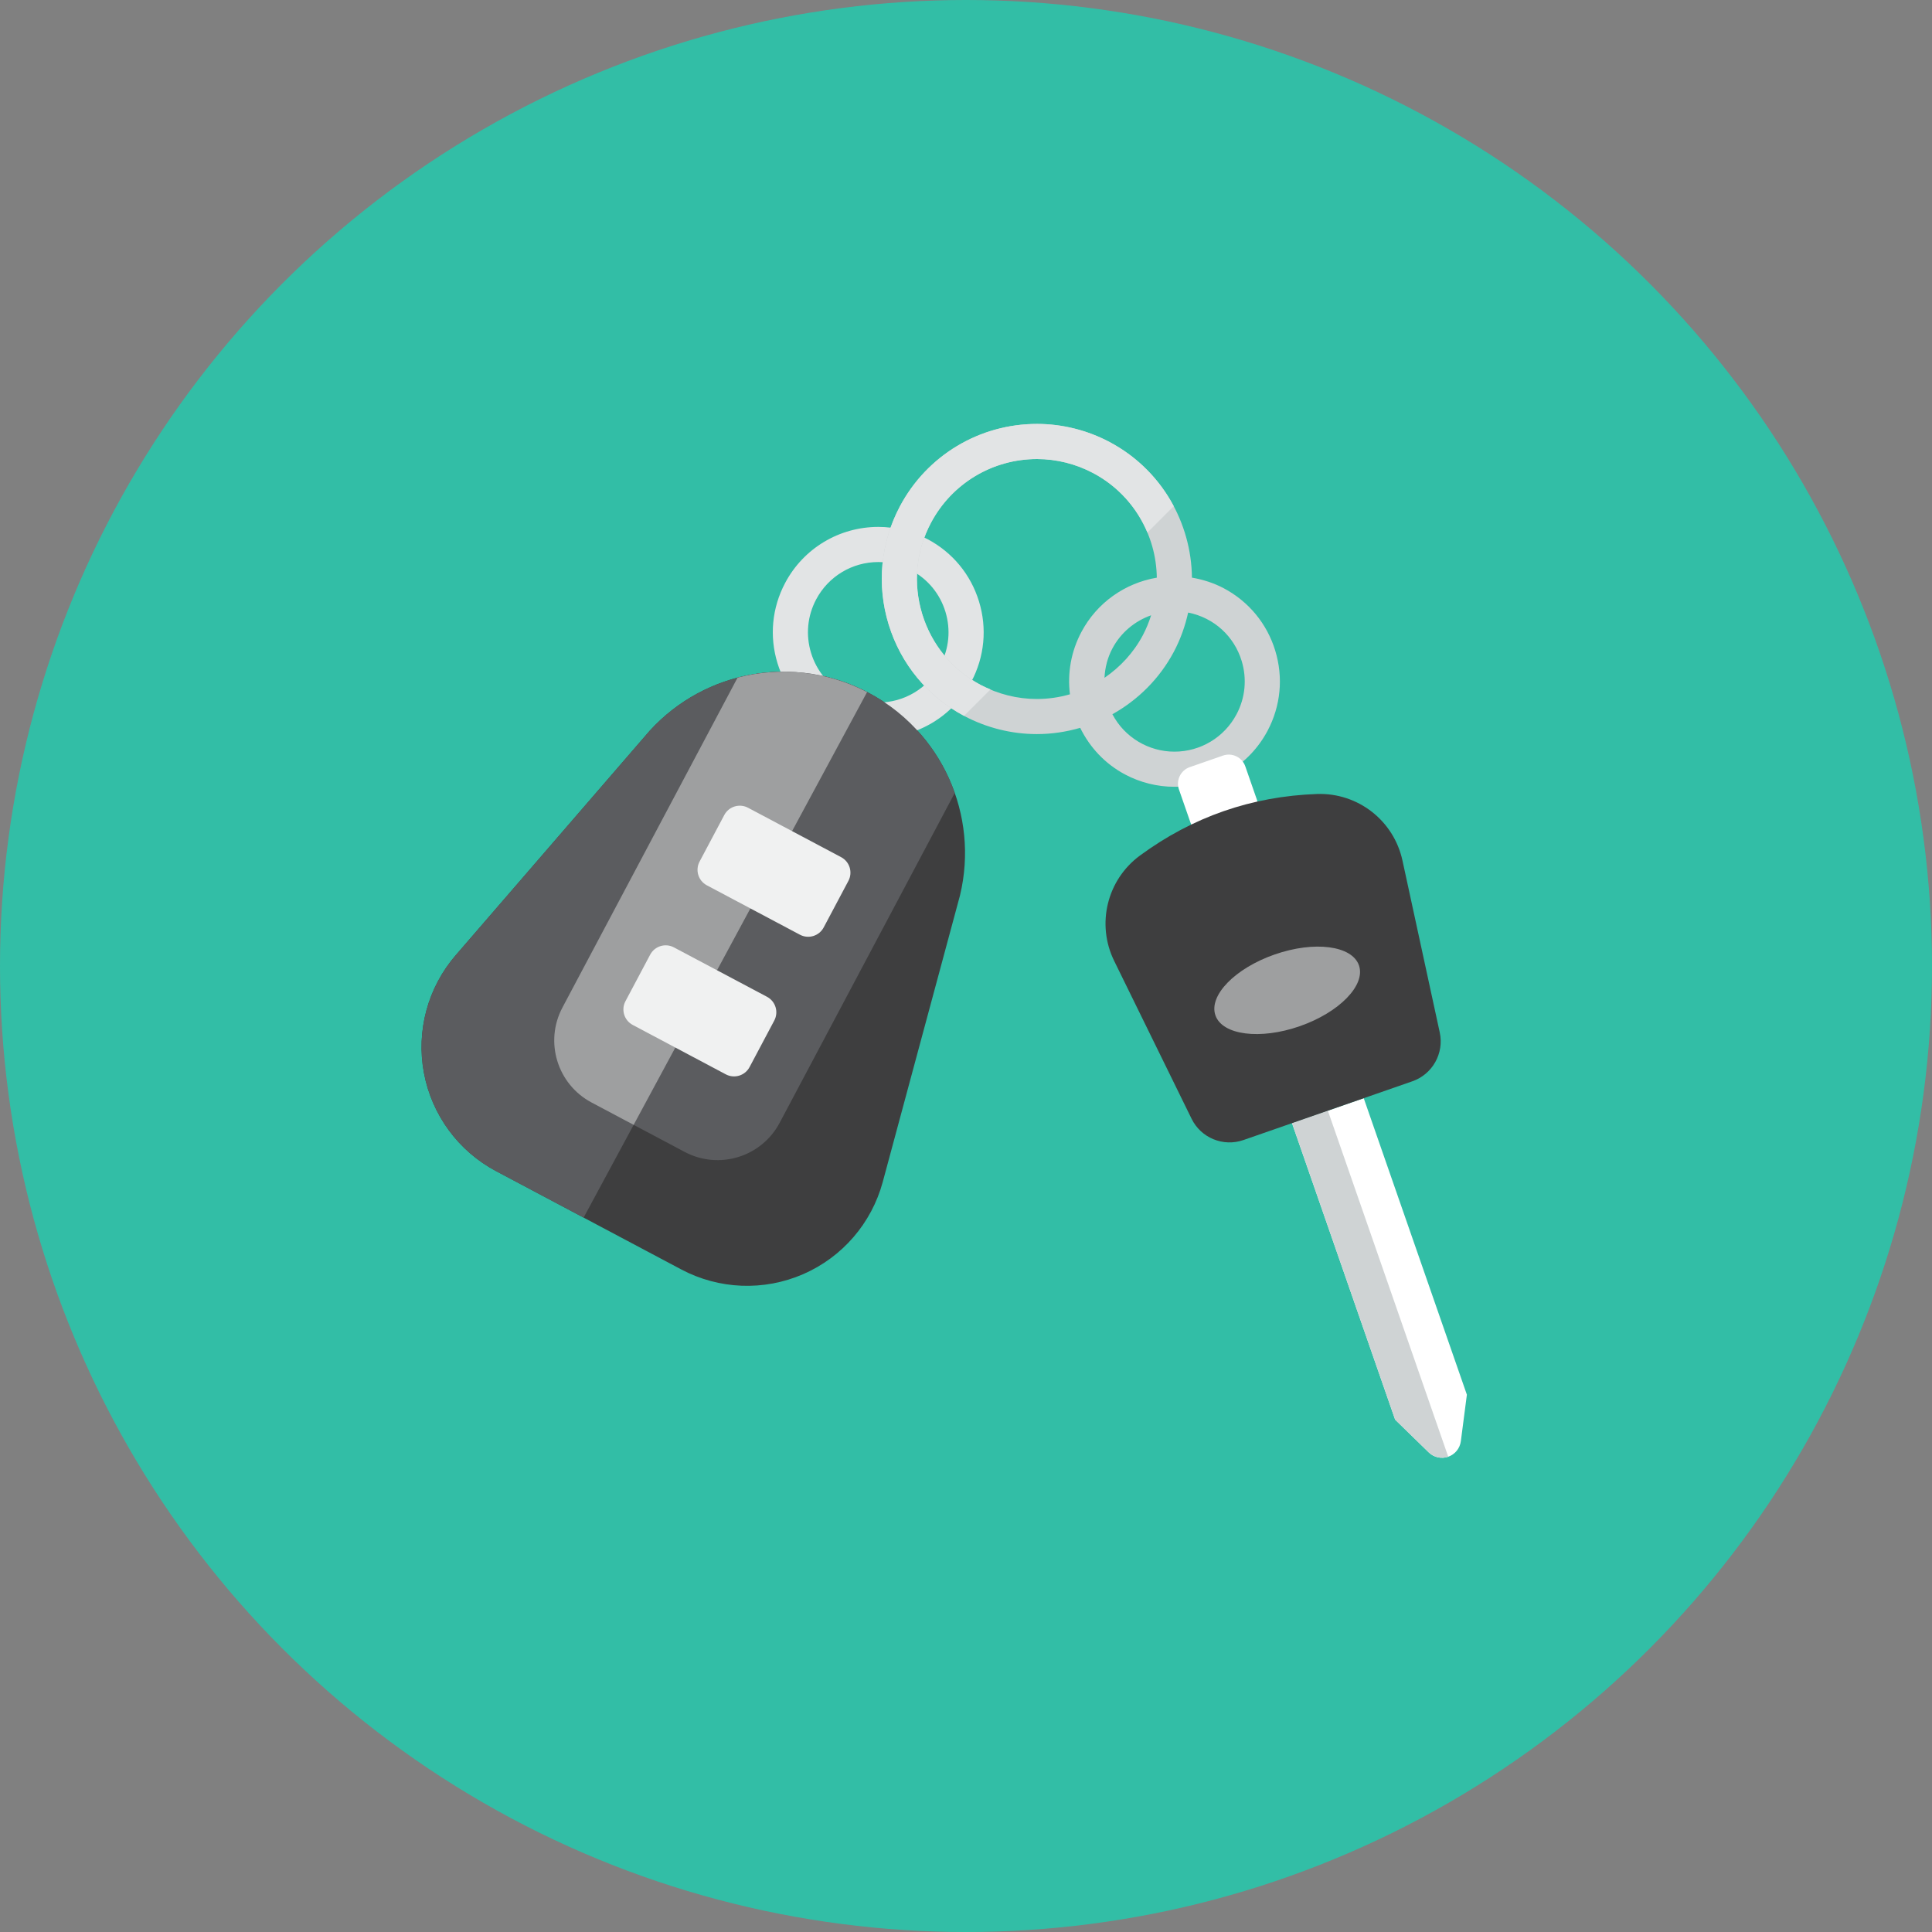 <?xml version="1.0" ?><!DOCTYPE svg  PUBLIC '-//W3C//DTD SVG 1.0//EN'  'http://www.w3.org/TR/2001/REC-SVG-20010904/DTD/svg10.dtd'><svg height="110px" style="enable-background:new 0 0 110 110;" version="1.0" viewBox="0 0 110 110" width="110px" xml:space="preserve" xmlns="http://www.w3.org/2000/svg" xmlns:xlink="http://www.w3.org/1999/xlink"><rect x="0" y="0" width="110" height="110" fill="#808080" stroke="none"/><g id="Artboard"/><g id="Multicolor"><circle cx="55" cy="55" r="55" style="fill:#32BEA6;"/><g><g><path d="M36.996,41.601c3.178-3.476,8.304-4.362,12.464-2.153c4.16,2.208,6.298,6.951,5.199,11.53     l-4.398,16.314c-0.634,2.351-2.304,4.286-4.537,5.256c-2.234,0.97-4.787,0.87-6.938-0.272l-10.537-5.594     c-2.151-1.142-3.664-3.201-4.112-5.594c-0.448-2.393,0.219-4.861,1.811-6.703L36.996,41.601z" style="fill:#3E3E3F;"/></g><g><path d="M36.996,41.601L25.948,54.384c-1.593,1.842-2.259,4.31-1.811,6.703     c0.448,2.393,1.961,4.453,4.112,5.594l4.98,2.644l16.139-29.921C45.225,37.256,40.151,38.15,36.996,41.601z" style="fill:#5B5C5F;"/></g><g><g><path d="M49.999,42.002c-0.974,0-1.945-0.242-2.809-0.701c-1.416-0.752-2.454-2.009-2.923-3.542      c-0.47-1.532-0.314-3.156,0.437-4.571C45.747,31.221,47.78,30,50.008,30c0.973,0,1.944,0.243,2.809,0.701      c1.416,0.752,2.454,2.009,2.923,3.542c0.47,1.532,0.314,3.156-0.437,4.571C54.259,40.781,52.226,42.002,49.999,42.002z       M50.008,32c-1.486,0-2.842,0.814-3.538,2.125c-0.501,0.944-0.604,2.026-0.292,3.047s1.005,1.86,1.949,2.361      c0.585,0.311,1.215,0.468,1.872,0.468c1.486,0,2.841-0.814,3.537-2.125c0.501-0.944,0.604-2.026,0.292-3.047      s-1.005-1.86-1.949-2.361C51.294,32.157,50.664,32,50.008,32z" style="fill:#E2E4E5;"/></g></g><g><path d="M54.359,45.147c-0.838-2.386-2.544-4.449-4.899-5.7c-2.355-1.25-5.02-1.507-7.466-0.865     l-9.97,18.781c-1.036,1.951-0.294,4.373,1.657,5.409l5.3,2.813c1.951,1.036,4.373,0.294,5.409-1.657L54.359,45.147z" style="fill:#5B5C5F;"/></g><g><path d="M77.645,62.527l-4.084,1.42l5.872,16.881l1.914,1.865c0.293,0.286,0.723,0.381,1.11,0.247     c0.387-0.135,0.664-0.476,0.717-0.882l0.344-2.65L77.645,62.527z" style="fill:#FFFFFF;"/></g><path d="M72.605,37.038c-0.469-1.532-1.508-2.79-2.923-3.542c-0.569-0.302-1.186-0.5-1.818-0.607    c-0.033-3.132-1.732-6.152-4.687-7.721c-1.272-0.675-2.701-1.032-4.133-1.032c-3.279,0-6.269,1.797-7.805,4.69    c-1.105,2.083-1.334,4.472-0.643,6.727c0.691,2.255,2.219,4.106,4.302,5.211c1.272,0.675,2.701,1.032,4.133,1.032    c0.851,0,1.68-0.126,2.471-0.356c0.552,1.125,1.425,2.055,2.554,2.655c0.864,0.459,1.835,0.701,2.809,0.701    c2.228,0,4.26-1.222,5.304-3.188C72.92,40.194,73.075,38.57,72.605,37.038z M62.885,38.592c0.029-0.577,0.171-1.146,0.45-1.671    c0.479-0.902,1.274-1.561,2.205-1.889c-0.123,0.386-0.276,0.767-0.472,1.137C64.54,37.164,63.78,37.979,62.885,38.592z     M55.835,38.998c-1.611-0.855-2.792-2.287-3.327-4.031c-0.534-1.744-0.358-3.592,0.498-5.203c1.188-2.238,3.502-3.628,6.039-3.628    c1.106,0,2.211,0.276,3.195,0.799c2.28,1.21,3.593,3.539,3.624,5.955c-1.818,0.309-3.411,1.429-4.294,3.093    c-0.586,1.104-0.804,2.333-0.652,3.548c-0.605,0.173-1.238,0.267-1.887,0.267C57.925,39.797,56.82,39.521,55.835,38.998z     M70.402,40.671c-0.696,1.311-2.051,2.125-3.537,2.125c-1.463,0-2.833-0.807-3.53-2.131c1.457-0.813,2.686-2.026,3.5-3.559    c0.382-0.72,0.645-1.47,0.813-2.229c1.501,0.298,2.624,1.373,3.045,2.746C71.006,38.646,70.903,39.728,70.402,40.671z" style="fill:#CFD3D4;"/><g><path d="M67.125,44.95c-0.181-0.522,0.094-1.092,0.616-1.273l1.889-0.657     c0.522-0.181,1.092,0.094,1.273,0.616l0.657,1.889c0.181,0.522-0.094,1.092-0.616,1.273l-1.889,0.657     c-0.522,0.181-1.092-0.094-1.273-0.616L67.125,44.95z" style="fill:#FFFFFF;"/></g><g><path d="M75.603,63.237l-2.042,0.71l5.872,16.881l1.914,1.865c0.293,0.286,0.723,0.381,1.11,0.247h0     L75.603,63.237z" style="fill:#CFD3D4;"/></g><g><path d="M63.436,54.709c-1.025-2.09-0.409-4.618,1.467-5.997c2.999-2.204,6.358-3.372,10.077-3.505     c2.332-0.083,4.378,1.512,4.872,3.793l2.121,9.781c0.258,1.189-0.412,2.384-1.562,2.784l-9.616,3.345     c-1.15,0.4-2.417-0.121-2.952-1.214L63.436,54.709z" style="fill:#3E3E3F;"/></g><g><ellipse cx="73.223" cy="56.393" rx="4.324" ry="2.162" style="fill:#9E9FA0;" transform="matrix(0.945 -0.329 0.329 0.945 -14.462 27.185)"/></g><g><path d="M63.177,25.168c-1.272-0.675-2.701-1.032-4.133-1.032c-3.279,0-6.269,1.797-7.805,4.69     c-1.105,2.083-1.334,4.472-0.643,6.727c0.69,2.251,2.215,4.1,4.293,5.206l1.507-1.506c-0.189-0.08-0.378-0.158-0.56-0.255     c-1.611-0.855-2.792-2.287-3.327-4.031c-0.534-1.744-0.358-3.592,0.498-5.203c1.188-2.238,3.502-3.628,6.039-3.628     c1.106,0,2.211,0.276,3.195,0.799c1.445,0.767,2.5,1.983,3.088,3.385l1.5-1.5C66.031,27.315,64.791,26.025,63.177,25.168z" style="fill:#E2E4E5;"/></g><g><path d="M41.994,38.583l-9.97,18.78c-1.036,1.951-0.294,4.373,1.657,5.409l2.396,1.272l13.291-24.64     C47.035,38.195,44.408,37.949,41.994,38.583z" style="fill:#9E9FA0;"/></g><g><path d="M46.897,52.805c-0.259,0.488-0.864,0.673-1.352,0.414l-5.3-2.813     c-0.488-0.259-0.673-0.864-0.414-1.352l1.407-2.65c0.259-0.488,0.864-0.673,1.352-0.414l5.3,2.813     c0.488,0.259,0.673,0.864,0.414,1.352L46.897,52.805z" style="fill:#F0F1F1;"/></g><g><path d="M42.677,60.755c-0.259,0.488-0.864,0.673-1.352,0.414l-5.3-2.813     c-0.488-0.259-0.673-0.864-0.414-1.352l1.407-2.65c0.259-0.488,0.864-0.673,1.352-0.414l5.3,2.813     c0.488,0.259,0.673,0.864,0.414,1.352L42.677,60.755z" style="fill:#F0F1F1;"/></g></g></g></svg>